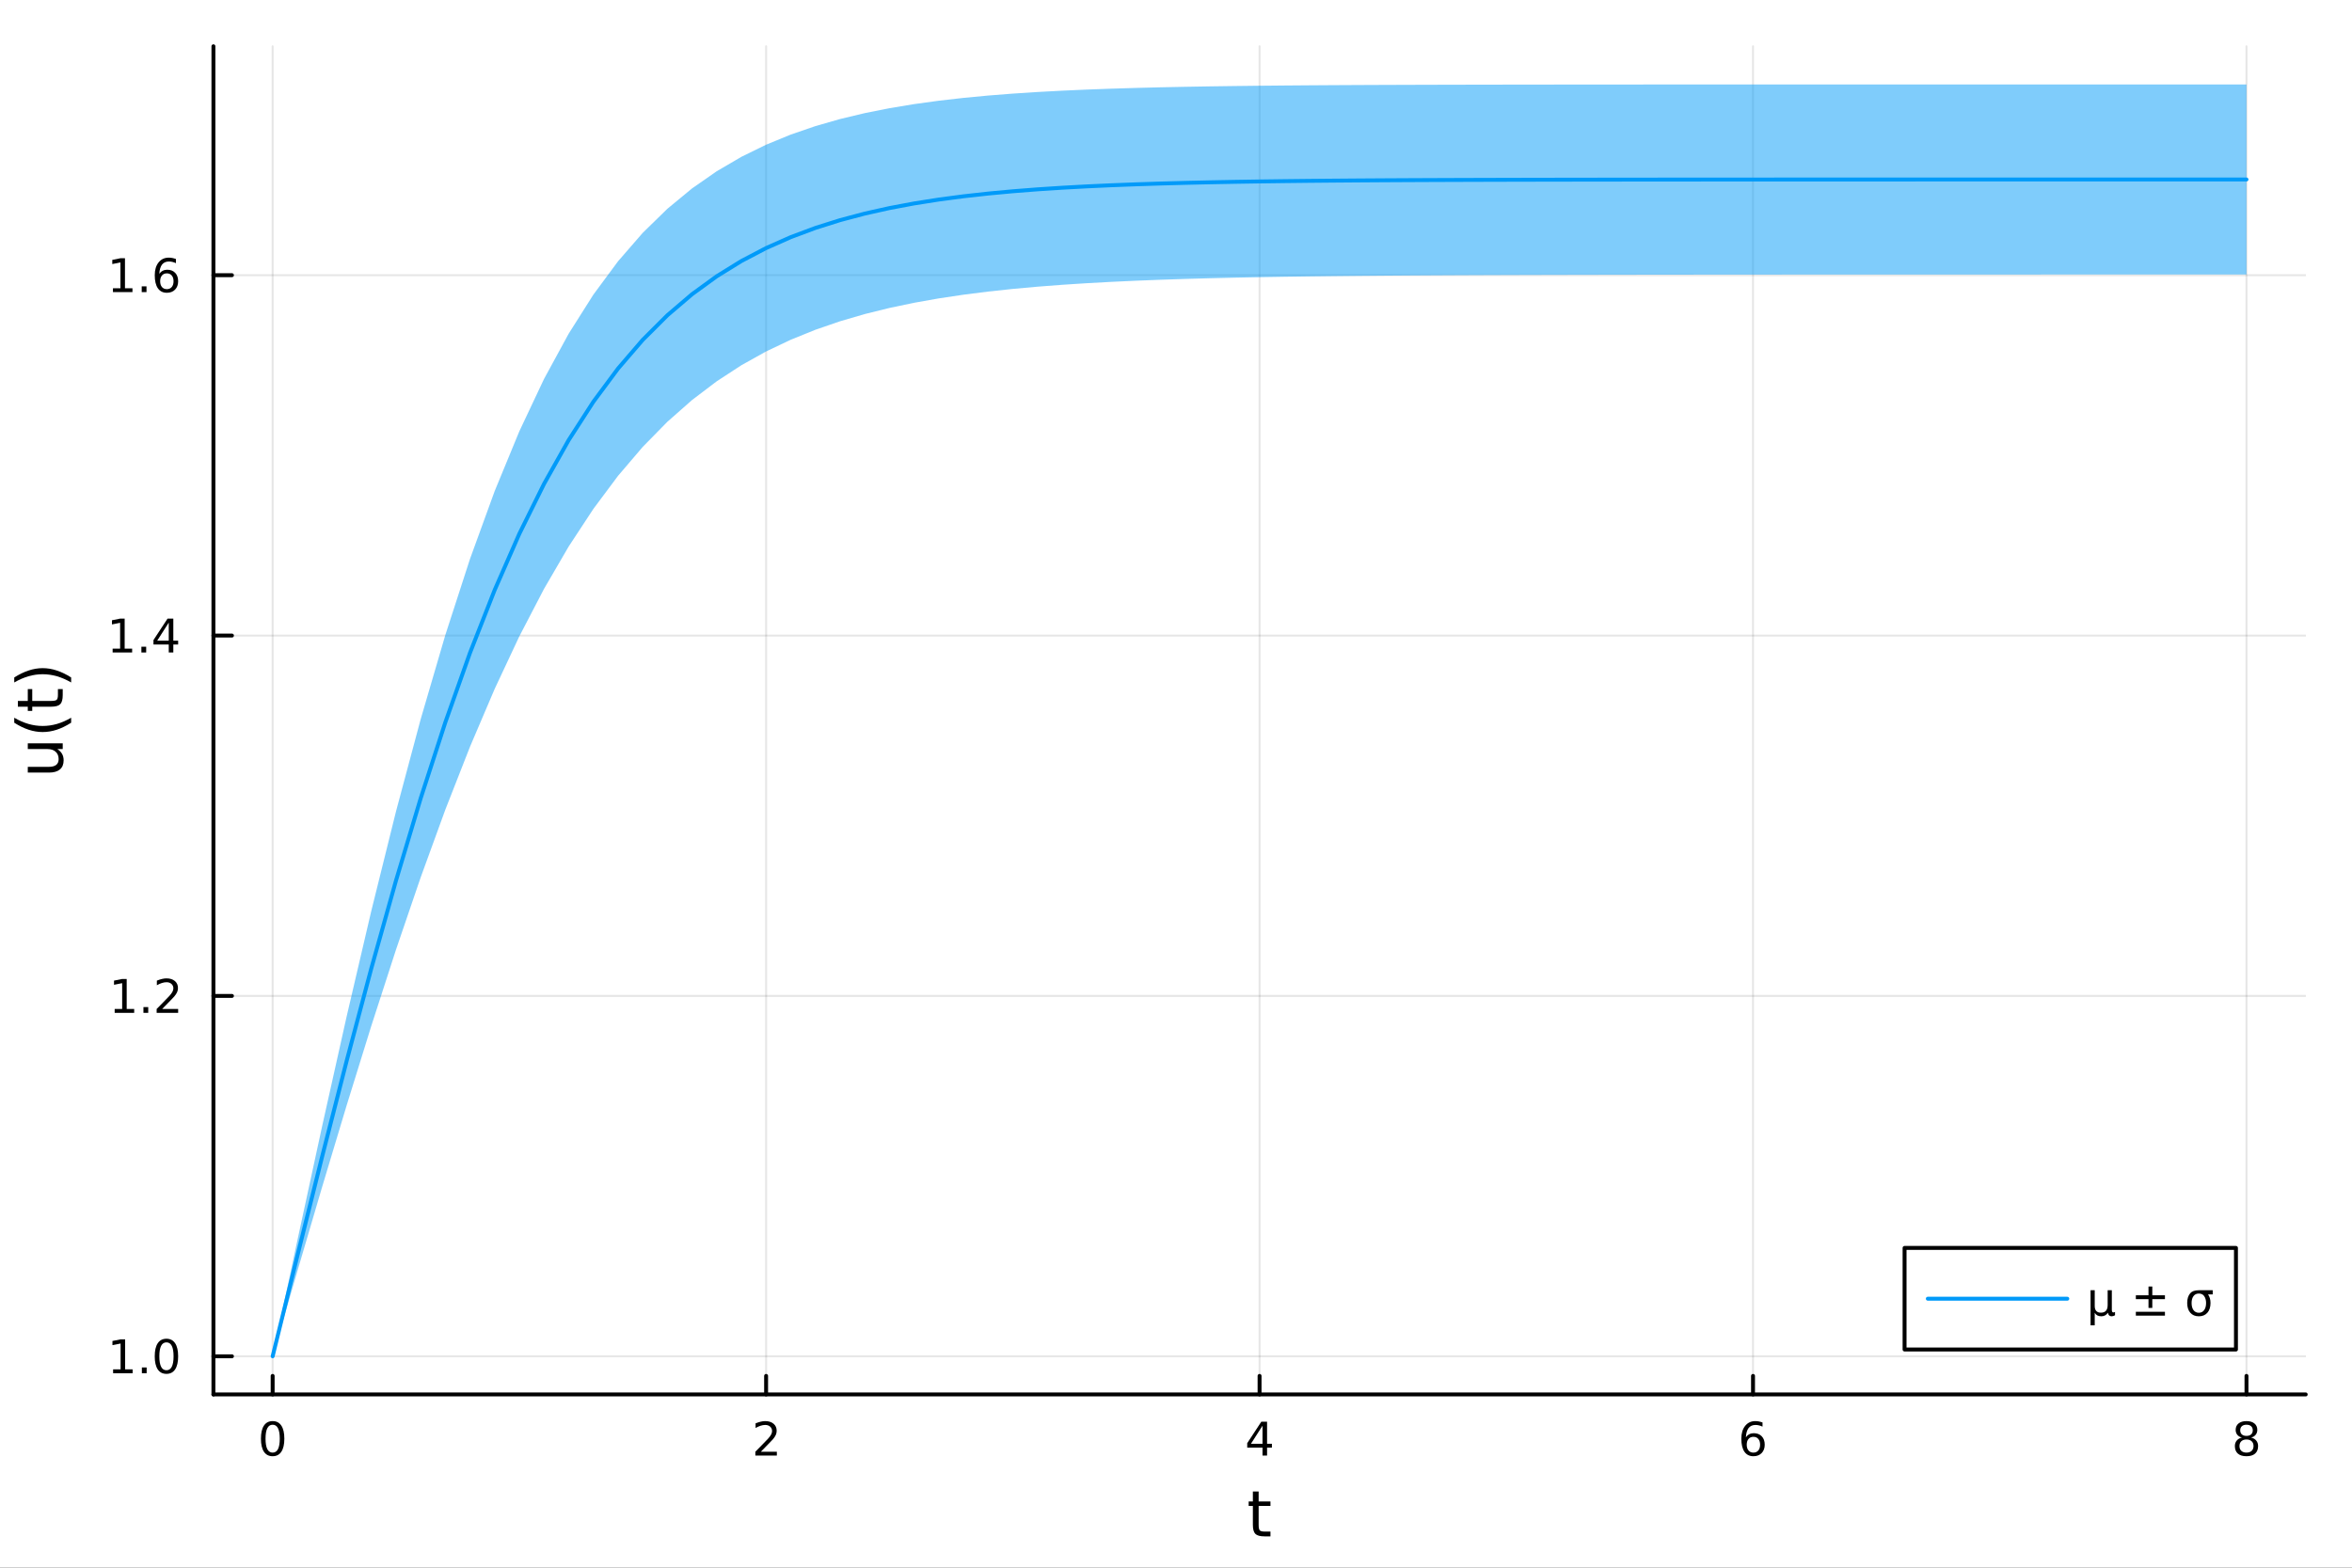 <?xml version="1.0" encoding="utf-8"?>
<svg xmlns="http://www.w3.org/2000/svg" xmlns:xlink="http://www.w3.org/1999/xlink" width="600" height="400" viewBox="0 0 2400 1600">
<rect x="0" y="0" width="2400" height="1600" fill="#333333" stroke="none"/>
<defs>
  <clipPath id="clip630">
    <rect x="0" y="0" width="2400" height="1600"/>
  </clipPath>
</defs>
<path clip-path="url(#clip630)" d="M0 1600 L2400 1600 L2400 0 L0 0  Z" fill="#ffffff" fill-rule="evenodd" fill-opacity="1"/>
<defs>
  <clipPath id="clip631">
    <rect x="480" y="0" width="1681" height="1600"/>
  </clipPath>
</defs>
<path clip-path="url(#clip630)" d="M217.783 1423.18 L2352.76 1423.18 L2352.76 47.244 L217.783 47.244  Z" fill="#ffffff" fill-rule="evenodd" fill-opacity="1"/>
<defs>
  <clipPath id="clip632">
    <rect x="217" y="47" width="2136" height="1377"/>
  </clipPath>
</defs>
<polyline clip-path="url(#clip632)" style="stroke:#000000; stroke-linecap:round; stroke-linejoin:round; stroke-width:2; stroke-opacity:0.1; fill:none" points="278.207,1423.18 278.207,47.244 "/>
<polyline clip-path="url(#clip632)" style="stroke:#000000; stroke-linecap:round; stroke-linejoin:round; stroke-width:2; stroke-opacity:0.1; fill:none" points="781.738,1423.18 781.738,47.244 "/>
<polyline clip-path="url(#clip632)" style="stroke:#000000; stroke-linecap:round; stroke-linejoin:round; stroke-width:2; stroke-opacity:0.1; fill:none" points="1285.27,1423.18 1285.27,47.244 "/>
<polyline clip-path="url(#clip632)" style="stroke:#000000; stroke-linecap:round; stroke-linejoin:round; stroke-width:2; stroke-opacity:0.1; fill:none" points="1788.8,1423.18 1788.8,47.244 "/>
<polyline clip-path="url(#clip632)" style="stroke:#000000; stroke-linecap:round; stroke-linejoin:round; stroke-width:2; stroke-opacity:0.1; fill:none" points="2292.33,1423.18 2292.33,47.244 "/>
<polyline clip-path="url(#clip630)" style="stroke:#000000; stroke-linecap:round; stroke-linejoin:round; stroke-width:4; stroke-opacity:1; fill:none" points="217.783,1423.18 2352.76,1423.18 "/>
<polyline clip-path="url(#clip630)" style="stroke:#000000; stroke-linecap:round; stroke-linejoin:round; stroke-width:4; stroke-opacity:1; fill:none" points="278.207,1423.18 278.207,1404.28 "/>
<polyline clip-path="url(#clip630)" style="stroke:#000000; stroke-linecap:round; stroke-linejoin:round; stroke-width:4; stroke-opacity:1; fill:none" points="781.738,1423.18 781.738,1404.28 "/>
<polyline clip-path="url(#clip630)" style="stroke:#000000; stroke-linecap:round; stroke-linejoin:round; stroke-width:4; stroke-opacity:1; fill:none" points="1285.27,1423.18 1285.27,1404.28 "/>
<polyline clip-path="url(#clip630)" style="stroke:#000000; stroke-linecap:round; stroke-linejoin:round; stroke-width:4; stroke-opacity:1; fill:none" points="1788.8,1423.18 1788.8,1404.28 "/>
<polyline clip-path="url(#clip630)" style="stroke:#000000; stroke-linecap:round; stroke-linejoin:round; stroke-width:4; stroke-opacity:1; fill:none" points="2292.33,1423.18 2292.33,1404.28 "/>
<path clip-path="url(#clip630)" d="M278.207 1454.1 Q274.596 1454.1 272.767 1457.66 Q270.961 1461.2 270.961 1468.33 Q270.961 1475.44 272.767 1479.01 Q274.596 1482.55 278.207 1482.55 Q281.841 1482.55 283.646 1479.01 Q285.475 1475.44 285.475 1468.33 Q285.475 1461.2 283.646 1457.66 Q281.841 1454.1 278.207 1454.1 M278.207 1450.39 Q284.017 1450.39 287.072 1455 Q290.151 1459.58 290.151 1468.33 Q290.151 1477.06 287.072 1481.67 Q284.017 1486.25 278.207 1486.25 Q272.397 1486.25 269.318 1481.67 Q266.262 1477.06 266.262 1468.33 Q266.262 1459.58 269.318 1455 Q272.397 1450.39 278.207 1450.39 Z" fill="#000000" fill-rule="nonzero" fill-opacity="1" /><path clip-path="url(#clip630)" d="M776.391 1481.64 L792.71 1481.64 L792.71 1485.58 L770.766 1485.58 L770.766 1481.64 Q773.428 1478.89 778.011 1474.26 Q782.618 1469.61 783.798 1468.27 Q786.044 1465.74 786.923 1464.01 Q787.826 1462.25 787.826 1460.56 Q787.826 1457.8 785.882 1456.07 Q783.96 1454.33 780.858 1454.33 Q778.659 1454.33 776.206 1455.09 Q773.775 1455.86 770.997 1457.41 L770.997 1452.69 Q773.821 1451.55 776.275 1450.97 Q778.729 1450.39 780.766 1450.39 Q786.136 1450.39 789.331 1453.08 Q792.525 1455.77 792.525 1460.26 Q792.525 1462.39 791.715 1464.31 Q790.928 1466.2 788.821 1468.8 Q788.243 1469.47 785.141 1472.69 Q782.039 1475.88 776.391 1481.64 Z" fill="#000000" fill-rule="nonzero" fill-opacity="1" /><path clip-path="url(#clip630)" d="M1288.28 1455.09 L1276.47 1473.54 L1288.28 1473.54 L1288.28 1455.09 M1287.05 1451.02 L1292.93 1451.02 L1292.93 1473.54 L1297.86 1473.54 L1297.86 1477.43 L1292.93 1477.43 L1292.93 1485.58 L1288.28 1485.58 L1288.28 1477.43 L1272.68 1477.43 L1272.68 1472.92 L1287.05 1451.02 Z" fill="#000000" fill-rule="nonzero" fill-opacity="1" /><path clip-path="url(#clip630)" d="M1789.21 1466.44 Q1786.06 1466.44 1784.21 1468.59 Q1782.38 1470.74 1782.38 1474.49 Q1782.38 1478.22 1784.21 1480.39 Q1786.06 1482.55 1789.21 1482.55 Q1792.35 1482.55 1794.18 1480.39 Q1796.03 1478.22 1796.03 1474.49 Q1796.03 1470.74 1794.18 1468.59 Q1792.35 1466.44 1789.21 1466.44 M1798.49 1451.78 L1798.49 1456.04 Q1796.73 1455.21 1794.92 1454.77 Q1793.14 1454.33 1791.38 1454.33 Q1786.75 1454.33 1784.3 1457.45 Q1781.87 1460.58 1781.52 1466.9 Q1782.89 1464.89 1784.95 1463.82 Q1787.01 1462.73 1789.48 1462.73 Q1794.69 1462.73 1797.7 1465.9 Q1800.73 1469.05 1800.73 1474.49 Q1800.73 1479.82 1797.59 1483.03 Q1794.44 1486.25 1789.21 1486.25 Q1783.21 1486.25 1780.04 1481.67 Q1776.87 1477.06 1776.87 1468.33 Q1776.87 1460.14 1780.76 1455.28 Q1784.65 1450.39 1791.2 1450.39 Q1792.96 1450.39 1794.74 1450.74 Q1796.54 1451.09 1798.49 1451.78 Z" fill="#000000" fill-rule="nonzero" fill-opacity="1" /><path clip-path="url(#clip630)" d="M2292.33 1469.17 Q2289 1469.17 2287.08 1470.95 Q2285.18 1472.73 2285.18 1475.86 Q2285.18 1478.98 2287.08 1480.77 Q2289 1482.55 2292.33 1482.55 Q2295.67 1482.55 2297.59 1480.77 Q2299.51 1478.96 2299.51 1475.86 Q2299.51 1472.73 2297.59 1470.95 Q2295.69 1469.17 2292.33 1469.17 M2287.66 1467.18 Q2284.65 1466.44 2282.96 1464.38 Q2281.29 1462.32 2281.29 1459.35 Q2281.29 1455.21 2284.23 1452.8 Q2287.19 1450.39 2292.33 1450.39 Q2297.49 1450.39 2300.43 1452.8 Q2303.37 1455.21 2303.37 1459.35 Q2303.37 1462.32 2301.68 1464.38 Q2300.02 1466.44 2297.03 1467.18 Q2300.41 1467.96 2302.29 1470.26 Q2304.18 1472.55 2304.18 1475.86 Q2304.18 1480.88 2301.11 1483.57 Q2298.05 1486.25 2292.33 1486.25 Q2286.61 1486.25 2283.54 1483.57 Q2280.48 1480.88 2280.48 1475.86 Q2280.48 1472.55 2282.38 1470.26 Q2284.28 1467.96 2287.66 1467.18 M2285.94 1459.79 Q2285.94 1462.48 2287.61 1463.98 Q2289.3 1465.49 2292.33 1465.49 Q2295.34 1465.49 2297.03 1463.98 Q2298.74 1462.48 2298.74 1459.79 Q2298.74 1457.11 2297.03 1455.6 Q2295.34 1454.1 2292.33 1454.1 Q2289.3 1454.1 2287.61 1455.6 Q2285.94 1457.11 2285.94 1459.79 Z" fill="#000000" fill-rule="nonzero" fill-opacity="1" /><path clip-path="url(#clip630)" d="M1284.33 1522.27 L1284.33 1532.4 L1296.39 1532.4 L1296.39 1536.95 L1284.33 1536.95 L1284.33 1556.3 Q1284.33 1560.66 1285.51 1561.9 Q1286.72 1563.14 1290.38 1563.14 L1296.39 1563.14 L1296.39 1568.04 L1290.38 1568.04 Q1283.6 1568.04 1281.02 1565.53 Q1278.44 1562.98 1278.44 1556.3 L1278.44 1536.95 L1274.15 1536.95 L1274.15 1532.4 L1278.44 1532.4 L1278.44 1522.27 L1284.33 1522.27 Z" fill="#000000" fill-rule="nonzero" fill-opacity="1" /><polyline clip-path="url(#clip632)" style="stroke:#000000; stroke-linecap:round; stroke-linejoin:round; stroke-width:2; stroke-opacity:0.1; fill:none" points="217.783,1384.24 2352.76,1384.24 "/>
<polyline clip-path="url(#clip632)" style="stroke:#000000; stroke-linecap:round; stroke-linejoin:round; stroke-width:2; stroke-opacity:0.1; fill:none" points="217.783,1016.44 2352.76,1016.44 "/>
<polyline clip-path="url(#clip632)" style="stroke:#000000; stroke-linecap:round; stroke-linejoin:round; stroke-width:2; stroke-opacity:0.1; fill:none" points="217.783,648.651 2352.76,648.651 "/>
<polyline clip-path="url(#clip632)" style="stroke:#000000; stroke-linecap:round; stroke-linejoin:round; stroke-width:2; stroke-opacity:0.1; fill:none" points="217.783,280.857 2352.76,280.857 "/>
<polyline clip-path="url(#clip630)" style="stroke:#000000; stroke-linecap:round; stroke-linejoin:round; stroke-width:4; stroke-opacity:1; fill:none" points="217.783,1423.18 217.783,47.244 "/>
<polyline clip-path="url(#clip630)" style="stroke:#000000; stroke-linecap:round; stroke-linejoin:round; stroke-width:4; stroke-opacity:1; fill:none" points="217.783,1384.24 236.681,1384.24 "/>
<polyline clip-path="url(#clip630)" style="stroke:#000000; stroke-linecap:round; stroke-linejoin:round; stroke-width:4; stroke-opacity:1; fill:none" points="217.783,1016.44 236.681,1016.44 "/>
<polyline clip-path="url(#clip630)" style="stroke:#000000; stroke-linecap:round; stroke-linejoin:round; stroke-width:4; stroke-opacity:1; fill:none" points="217.783,648.651 236.681,648.651 "/>
<polyline clip-path="url(#clip630)" style="stroke:#000000; stroke-linecap:round; stroke-linejoin:round; stroke-width:4; stroke-opacity:1; fill:none" points="217.783,280.857 236.681,280.857 "/>
<path clip-path="url(#clip630)" d="M115.418 1397.58 L123.056 1397.58 L123.056 1371.22 L114.746 1372.88 L114.746 1368.62 L123.01 1366.96 L127.686 1366.96 L127.686 1397.58 L135.325 1397.58 L135.325 1401.52 L115.418 1401.52 L115.418 1397.58 Z" fill="#000000" fill-rule="nonzero" fill-opacity="1" /><path clip-path="url(#clip630)" d="M144.769 1395.64 L149.653 1395.64 L149.653 1401.52 L144.769 1401.52 L144.769 1395.64 Z" fill="#000000" fill-rule="nonzero" fill-opacity="1" /><path clip-path="url(#clip630)" d="M169.839 1370.04 Q166.227 1370.04 164.399 1373.6 Q162.593 1377.14 162.593 1384.27 Q162.593 1391.38 164.399 1394.94 Q166.227 1398.49 169.839 1398.49 Q173.473 1398.49 175.278 1394.94 Q177.107 1391.38 177.107 1384.27 Q177.107 1377.14 175.278 1373.6 Q173.473 1370.04 169.839 1370.04 M169.839 1366.33 Q175.649 1366.33 178.704 1370.94 Q181.783 1375.52 181.783 1384.27 Q181.783 1393 178.704 1397.61 Q175.649 1402.19 169.839 1402.19 Q164.028 1402.19 160.95 1397.61 Q157.894 1393 157.894 1384.27 Q157.894 1375.52 160.95 1370.94 Q164.028 1366.33 169.839 1366.33 Z" fill="#000000" fill-rule="nonzero" fill-opacity="1" /><path clip-path="url(#clip630)" d="M117.015 1029.79 L124.654 1029.79 L124.654 1003.42 L116.343 1005.09 L116.343 1000.83 L124.607 999.164 L129.283 999.164 L129.283 1029.79 L136.922 1029.79 L136.922 1033.72 L117.015 1033.72 L117.015 1029.79 Z" fill="#000000" fill-rule="nonzero" fill-opacity="1" /><path clip-path="url(#clip630)" d="M146.366 1027.84 L151.251 1027.84 L151.251 1033.72 L146.366 1033.72 L146.366 1027.84 Z" fill="#000000" fill-rule="nonzero" fill-opacity="1" /><path clip-path="url(#clip630)" d="M165.464 1029.79 L181.783 1029.79 L181.783 1033.72 L159.839 1033.72 L159.839 1029.79 Q162.501 1027.03 167.084 1022.41 Q171.69 1017.75 172.871 1016.41 Q175.116 1013.89 175.996 1012.15 Q176.899 1010.39 176.899 1008.7 Q176.899 1005.95 174.954 1004.21 Q173.033 1002.47 169.931 1002.47 Q167.732 1002.47 165.278 1003.24 Q162.848 1004 160.07 1005.55 L160.07 1000.83 Q162.894 999.697 165.348 999.118 Q167.802 998.539 169.839 998.539 Q175.209 998.539 178.403 1001.22 Q181.598 1003.91 181.598 1008.4 Q181.598 1010.53 180.788 1012.45 Q180.001 1014.35 177.894 1016.94 Q177.315 1017.61 174.214 1020.83 Q171.112 1024.03 165.464 1029.79 Z" fill="#000000" fill-rule="nonzero" fill-opacity="1" /><path clip-path="url(#clip630)" d="M114.931 661.995 L122.57 661.995 L122.57 635.63 L114.26 637.296 L114.26 633.037 L122.524 631.371 L127.2 631.371 L127.2 661.995 L134.839 661.995 L134.839 665.931 L114.931 665.931 L114.931 661.995 Z" fill="#000000" fill-rule="nonzero" fill-opacity="1" /><path clip-path="url(#clip630)" d="M144.283 660.051 L149.167 660.051 L149.167 665.931 L144.283 665.931 L144.283 660.051 Z" fill="#000000" fill-rule="nonzero" fill-opacity="1" /><path clip-path="url(#clip630)" d="M172.2 635.445 L160.394 653.894 L172.2 653.894 L172.2 635.445 M170.973 631.371 L176.852 631.371 L176.852 653.894 L181.783 653.894 L181.783 657.782 L176.852 657.782 L176.852 665.931 L172.2 665.931 L172.2 657.782 L156.598 657.782 L156.598 653.269 L170.973 631.371 Z" fill="#000000" fill-rule="nonzero" fill-opacity="1" /><path clip-path="url(#clip630)" d="M115.256 294.202 L122.894 294.202 L122.894 267.836 L114.584 269.503 L114.584 265.243 L122.848 263.577 L127.524 263.577 L127.524 294.202 L135.163 294.202 L135.163 298.137 L115.256 298.137 L115.256 294.202 Z" fill="#000000" fill-rule="nonzero" fill-opacity="1" /><path clip-path="url(#clip630)" d="M144.607 292.257 L149.491 292.257 L149.491 298.137 L144.607 298.137 L144.607 292.257 Z" fill="#000000" fill-rule="nonzero" fill-opacity="1" /><path clip-path="url(#clip630)" d="M170.255 278.993 Q167.107 278.993 165.255 281.146 Q163.427 283.299 163.427 287.049 Q163.427 290.776 165.255 292.952 Q167.107 295.104 170.255 295.104 Q173.403 295.104 175.232 292.952 Q177.084 290.776 177.084 287.049 Q177.084 283.299 175.232 281.146 Q173.403 278.993 170.255 278.993 M179.538 264.341 L179.538 268.6 Q177.778 267.767 175.973 267.327 Q174.19 266.887 172.431 266.887 Q167.802 266.887 165.348 270.012 Q162.917 273.137 162.57 279.456 Q163.936 277.442 165.996 276.378 Q168.056 275.29 170.533 275.29 Q175.741 275.29 178.751 278.461 Q181.783 281.609 181.783 287.049 Q181.783 292.373 178.635 295.59 Q175.487 298.808 170.255 298.808 Q164.26 298.808 161.089 294.225 Q157.917 289.618 157.917 280.891 Q157.917 272.697 161.806 267.836 Q165.695 262.952 172.246 262.952 Q174.005 262.952 175.788 263.299 Q177.593 263.646 179.538 264.341 Z" fill="#000000" fill-rule="nonzero" fill-opacity="1" /><path clip-path="url(#clip630)" d="M49.936 788.509 L28.356 788.509 L28.356 782.652 L49.713 782.652 Q54.774 782.652 57.32 780.679 Q59.835 778.706 59.835 774.759 Q59.835 770.016 56.811 767.279 Q53.787 764.51 48.567 764.51 L28.356 764.51 L28.356 758.654 L64.004 758.654 L64.004 764.51 L58.53 764.51 Q61.776 766.643 63.368 769.475 Q64.927 772.276 64.927 776 Q64.927 782.143 61.108 785.326 Q57.288 788.509 49.936 788.509 M27.497 773.772 L27.497 773.772 Z" fill="#000000" fill-rule="nonzero" fill-opacity="1" /><path clip-path="url(#clip630)" d="M14.543 732.522 Q21.863 736.787 29.025 738.856 Q36.186 740.925 43.538 740.925 Q50.891 740.925 58.116 738.856 Q65.309 736.756 72.598 732.522 L72.598 737.615 Q65.118 742.389 57.893 744.776 Q50.668 747.132 43.538 747.132 Q36.441 747.132 29.247 744.776 Q22.054 742.421 14.543 737.615 L14.543 732.522 Z" fill="#000000" fill-rule="nonzero" fill-opacity="1" /><path clip-path="url(#clip630)" d="M18.235 715.367 L28.356 715.367 L28.356 703.304 L32.908 703.304 L32.908 715.367 L52.259 715.367 Q56.62 715.367 57.861 714.189 Q59.103 712.98 59.103 709.319 L59.103 703.304 L64.004 703.304 L64.004 709.319 Q64.004 716.099 61.49 718.677 Q58.943 721.255 52.259 721.255 L32.908 721.255 L32.908 725.552 L28.356 725.552 L28.356 721.255 L18.235 721.255 L18.235 715.367 Z" fill="#000000" fill-rule="nonzero" fill-opacity="1" /><path clip-path="url(#clip630)" d="M14.543 696.524 L14.543 691.432 Q22.054 686.658 29.247 684.302 Q36.441 681.915 43.538 681.915 Q50.668 681.915 57.893 684.302 Q65.118 686.658 72.598 691.432 L72.598 696.524 Q65.309 692.291 58.116 690.222 Q50.891 688.122 43.538 688.122 Q36.186 688.122 29.025 690.222 Q21.863 692.291 14.543 696.524 Z" fill="#000000" fill-rule="nonzero" fill-opacity="1" /><path clip-path="url(#clip632)" d="M278.207 1384.24 L303.383 1297.56 L328.56 1211.91 L353.736 1128.12 L378.913 1046.97 L404.09 969.208 L429.266 895.469 L454.443 826.288 L479.619 762.064 L504.796 703.05 L529.972 649.355 L555.149 600.954 L580.326 557.7 L605.502 519.356 L630.679 485.608 L655.855 456.098 L681.032 430.442 L706.208 408.248 L731.385 389.133 L756.561 372.73 L781.738 358.699 L806.915 346.728 L832.091 336.536 L857.268 327.875 L882.444 320.525 L907.621 314.294 L932.797 309.017 L957.974 304.55 L983.151 300.772 L1008.33 297.577 L1033.5 294.875 L1058.68 292.592 L1083.86 290.662 L1109.03 289.032 L1134.21 287.654 L1159.39 286.489 L1184.56 285.505 L1209.74 284.674 L1234.92 283.972 L1260.09 283.378 L1285.27 282.877 L1310.45 282.453 L1335.62 282.095 L1360.8 281.792 L1385.98 281.537 L1411.15 281.321 L1436.33 281.138 L1461.51 280.984 L1486.68 280.854 L1511.86 280.744 L1537.04 280.651 L1562.21 280.572 L1587.39 280.506 L1612.56 280.45 L1637.74 280.403 L1662.92 280.363 L1688.09 280.329 L1713.27 280.301 L1738.45 280.277 L1763.62 280.256 L1788.8 280.239 L1813.98 280.225 L1839.15 280.213 L1864.33 280.202 L1889.51 280.194 L1914.68 280.186 L1939.86 280.18 L1965.04 280.175 L1990.21 280.171 L2015.39 280.167 L2040.57 280.164 L2065.74 280.161 L2090.92 280.159 L2116.1 280.157 L2141.27 280.155 L2166.45 280.154 L2191.63 280.153 L2216.8 280.152 L2241.98 280.151 L2267.16 280.151 L2292.33 280.15 L2292.33 86.186 L2267.16 86.186 L2241.98 86.186 L2216.8 86.186 L2191.63 86.186 L2166.45 86.186 L2141.27 86.186 L2116.1 86.187 L2090.92 86.187 L2065.74 86.187 L2040.57 86.188 L2015.39 86.188 L1990.21 86.189 L1965.04 86.19 L1939.86 86.191 L1914.68 86.193 L1889.51 86.194 L1864.33 86.197 L1839.15 86.199 L1813.98 86.203 L1788.8 86.207 L1763.62 86.212 L1738.45 86.218 L1713.27 86.226 L1688.09 86.236 L1662.92 86.247 L1637.74 86.262 L1612.56 86.279 L1587.39 86.301 L1562.21 86.328 L1537.04 86.361 L1511.86 86.4 L1486.68 86.449 L1461.51 86.509 L1436.33 86.582 L1411.15 86.67 L1385.98 86.779 L1360.8 86.911 L1335.62 87.072 L1310.45 87.268 L1285.27 87.507 L1260.09 87.797 L1234.92 88.149 L1209.74 88.578 L1184.56 89.098 L1159.39 89.729 L1134.21 90.493 L1109.03 91.42 L1083.86 92.541 L1058.68 93.898 L1033.5 95.538 L1008.33 97.518 L983.151 99.907 L957.974 102.787 L932.797 106.257 L907.621 110.43 L882.444 115.447 L857.268 121.47 L832.091 128.693 L806.915 137.342 L781.738 147.686 L756.561 160.038 L731.385 174.759 L706.208 192.27 L681.032 213.049 L655.855 237.637 L630.679 266.633 L605.502 300.687 L580.326 340.488 L555.149 386.731 L529.972 440.089 L504.796 501.153 L479.619 570.378 L454.443 648.016 L429.266 734.046 L404.09 828.128 L378.913 929.569 L353.736 1037.33 L328.56 1150.09 L303.383 1266.28 L278.207 1384.24  Z" fill="#009af9" fill-rule="evenodd" fill-opacity="0.5"/>
<polyline clip-path="url(#clip632)" style="stroke:#009af9; stroke-linecap:round; stroke-linejoin:round; stroke-width:4; stroke-opacity:1; fill:none" points="278.207,1384.24 303.383,1281.92 328.56,1181 353.736,1082.73 378.913,988.271 404.09,898.668 429.266,814.758 454.443,737.152 479.619,666.221 504.796,602.101 529.972,544.722 555.149,493.842 580.326,449.094 605.502,410.021 630.679,376.12 655.855,346.868 681.032,321.746 706.208,300.259 731.385,281.946 756.561,266.384 781.738,253.193 806.915,242.035 832.091,232.615 857.268,224.673 882.444,217.986 907.621,212.362 932.797,207.637 957.974,203.669 983.151,200.339 1008.33,197.547 1033.5,195.207 1058.68,193.245 1083.86,191.602 1109.03,190.226 1134.21,189.074 1159.39,188.109 1184.56,187.302 1209.74,186.626 1234.92,186.061 1260.09,185.587 1285.27,185.192 1310.45,184.86 1335.62,184.583 1360.8,184.352 1385.98,184.158 1411.15,183.995 1436.33,183.86 1461.51,183.746 1486.68,183.651 1511.86,183.572 1537.04,183.506 1562.21,183.45 1587.39,183.404 1612.56,183.365 1637.74,183.332 1662.92,183.305 1688.09,183.282 1713.27,183.263 1738.45,183.247 1763.62,183.234 1788.8,183.223 1813.98,183.214 1839.15,183.206 1864.33,183.199 1889.51,183.194 1914.68,183.189 1939.86,183.186 1965.04,183.183 1990.21,183.18 2015.39,183.178 2040.57,183.176 2065.74,183.174 2090.92,183.173 2116.1,183.172 2141.27,183.171 2166.45,183.17 2191.63,183.169 2216.8,183.169 2241.98,183.169 2267.16,183.168 2292.33,183.168 "/>
<path clip-path="url(#clip630)" d="M1943.44 1377.32 L2281.59 1377.32 L2281.59 1273.64 L1943.44 1273.64  Z" fill="#ffffff" fill-rule="evenodd" fill-opacity="1"/>
<polyline clip-path="url(#clip630)" style="stroke:#000000; stroke-linecap:round; stroke-linejoin:round; stroke-width:4; stroke-opacity:1; fill:none" points="1943.44,1377.32 2281.59,1377.32 2281.59,1273.64 1943.44,1273.64 1943.44,1377.32 "/>
<polyline clip-path="url(#clip630)" style="stroke:#009af9; stroke-linecap:round; stroke-linejoin:round; stroke-width:4; stroke-opacity:1; fill:none" points="1967.16,1325.48 2109.49,1325.48 "/>
<path clip-path="url(#clip630)" d="M2133.22 1352.62 L2133.22 1316.83 L2137.48 1316.83 L2137.48 1332.94 Q2137.48 1336.3 2139.07 1338.01 Q2140.67 1339.72 2143.79 1339.72 Q2147.22 1339.72 2148.93 1337.78 Q2150.67 1335.83 2150.67 1331.95 L2150.67 1316.83 L2154.93 1316.83 L2154.93 1336.78 Q2154.93 1338.17 2155.32 1338.84 Q2155.74 1339.49 2156.6 1339.49 Q2156.8 1339.49 2157.17 1339.38 Q2157.54 1339.24 2158.19 1338.96 L2158.19 1342.38 Q2157.24 1342.92 2156.39 1343.17 Q2155.55 1343.43 2154.74 1343.43 Q2153.15 1343.43 2152.2 1342.52 Q2151.25 1341.62 2150.9 1339.77 Q2149.74 1341.6 2148.05 1342.52 Q2146.39 1343.43 2144.12 1343.43 Q2141.76 1343.43 2140.09 1342.52 Q2138.45 1341.62 2137.48 1339.82 L2137.48 1352.62 L2133.22 1352.62 Z" fill="#000000" fill-rule="nonzero" fill-opacity="1" /><path clip-path="url(#clip630)" d="M2196.23 1313.03 L2196.23 1321.99 L2209.12 1321.99 L2209.12 1325.93 L2196.23 1325.93 L2196.23 1334.88 L2192.34 1334.88 L2192.34 1325.93 L2179.44 1325.93 L2179.44 1321.99 L2192.34 1321.99 L2192.34 1313.03 L2196.23 1313.03 M2179.44 1338.82 L2209.12 1338.82 L2209.12 1342.76 L2179.44 1342.76 L2179.44 1338.82 Z" fill="#000000" fill-rule="nonzero" fill-opacity="1" /><path clip-path="url(#clip630)" d="M2243.72 1320.21 Q2240.21 1320.21 2238.31 1322.76 Q2236.32 1325.42 2236.32 1329.82 Q2236.32 1334.47 2238.28 1337.15 Q2240.28 1339.82 2243.72 1339.82 Q2247.13 1339.82 2249.12 1337.13 Q2251.11 1334.45 2251.11 1329.82 Q2251.11 1325.58 2249.12 1322.76 Q2247.29 1320.21 2243.72 1320.21 M2243.72 1316.83 L2257.87 1316.83 L2257.87 1321.09 L2253.1 1321.09 Q2255.62 1324.7 2255.62 1329.82 Q2255.62 1336.18 2252.45 1339.79 Q2249.28 1343.43 2243.72 1343.43 Q2238.15 1343.43 2235 1339.79 Q2231.83 1336.18 2231.83 1329.82 Q2231.83 1323.4 2235 1319.82 Q2237.61 1316.83 2243.72 1316.83 Z" fill="#000000" fill-rule="nonzero" fill-opacity="1" /></svg>
